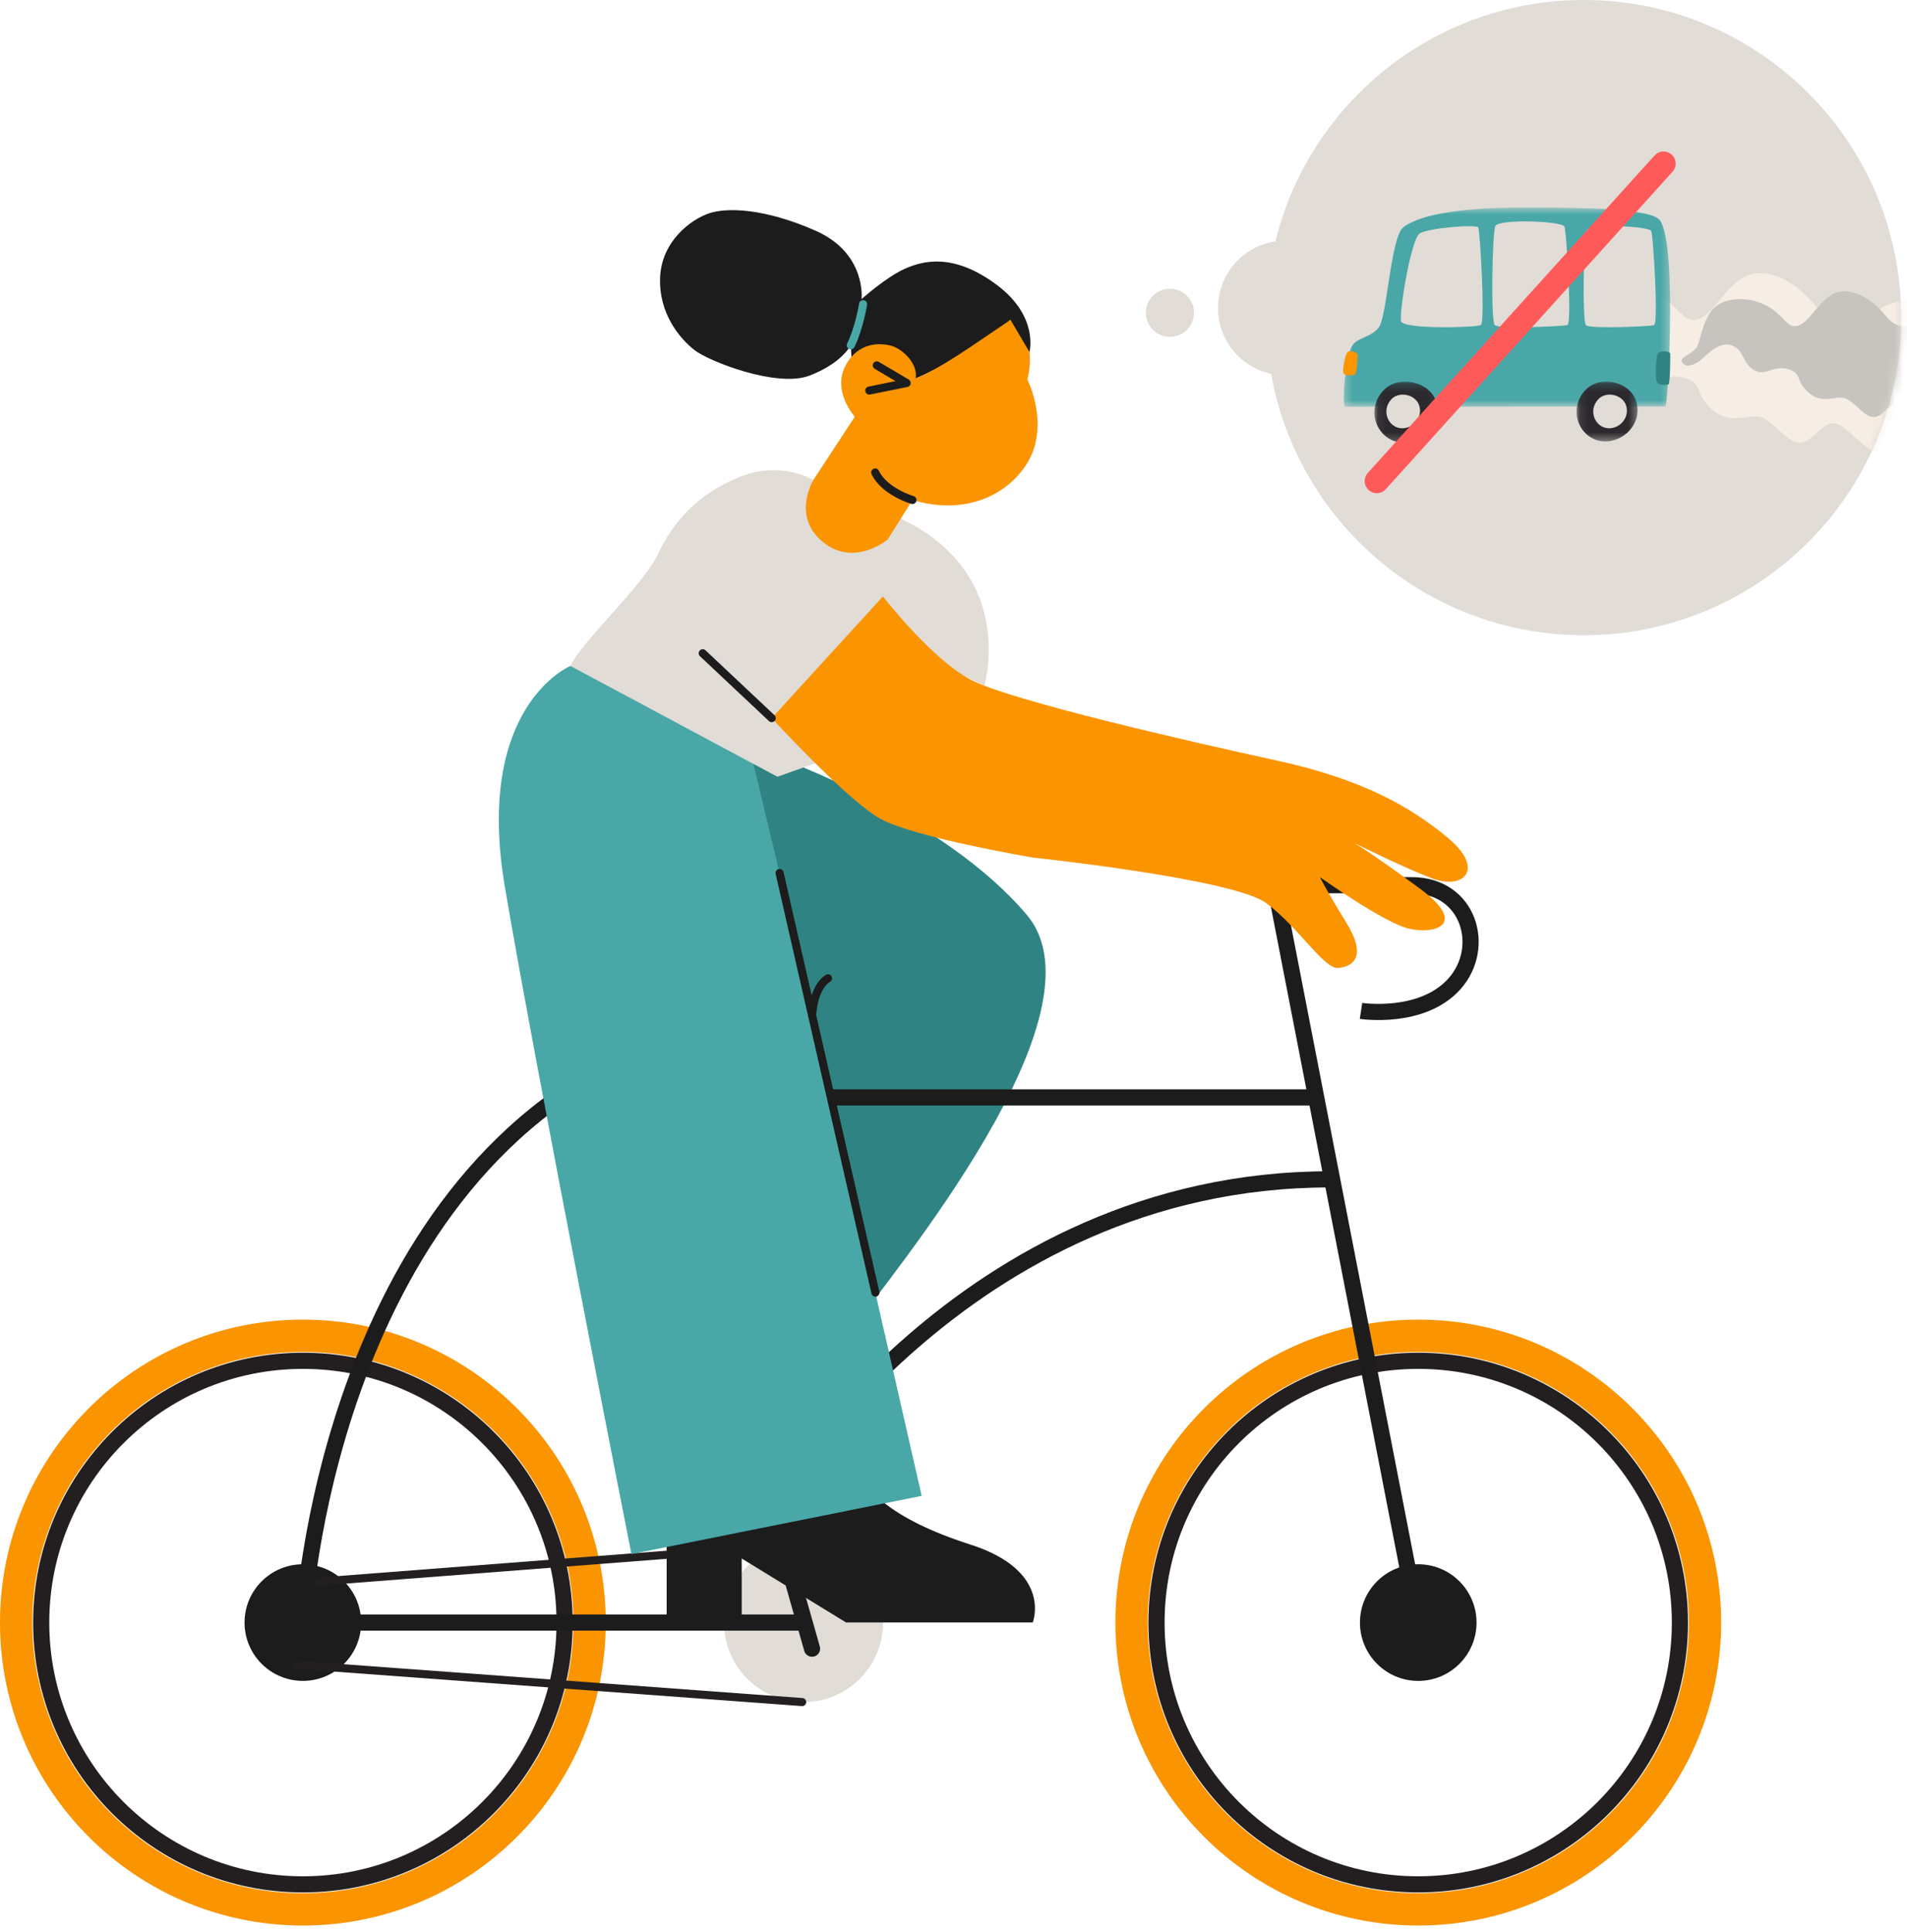 <svg width="236" height="239" viewBox="0 0 236 239" fill="none" xmlns="http://www.w3.org/2000/svg">
<path fill-rule="evenodd" clip-rule="evenodd" d="M96.474 93.797C96.474 93.797 116.781 100.989 127.073 113.188C137.365 125.386 110.502 157.372 105.29 164.682C100.079 171.993 89.323 90.603 89.323 90.603L96.474 93.797Z" fill="#308383"/>
<path fill-rule="evenodd" clip-rule="evenodd" d="M211 200.741C211 220.336 195.114 236.222 175.518 236.222C155.922 236.222 140.036 220.336 140.036 200.741C140.036 181.145 155.922 165.259 175.518 165.259C195.114 165.259 211 181.145 211 200.741Z" stroke="#FA9400" stroke-width="4"/>
<path fill-rule="evenodd" clip-rule="evenodd" d="M207.898 200.74C207.898 218.627 193.397 233.128 175.51 233.128C157.623 233.128 143.123 218.627 143.123 200.74C143.123 182.853 157.623 168.353 175.51 168.353C193.397 168.353 207.898 182.853 207.898 200.74Z" stroke="#231F20" stroke-width="2"/>
<path fill-rule="evenodd" clip-rule="evenodd" d="M182.728 200.741C182.728 204.725 179.499 207.955 175.514 207.955C171.53 207.955 168.301 204.725 168.301 200.741C168.301 196.756 171.53 193.526 175.514 193.526C179.499 193.526 182.728 196.756 182.728 200.741Z" fill="#1C1C1C"/>
<path fill-rule="evenodd" clip-rule="evenodd" d="M72.964 200.741C72.964 220.336 57.078 236.222 37.482 236.222C17.886 236.222 2 220.336 2 200.741C2 181.145 17.886 165.259 37.482 165.259C57.078 165.259 72.964 181.145 72.964 200.741Z" stroke="#FA9400" stroke-width="4"/>
<path fill-rule="evenodd" clip-rule="evenodd" d="M69.873 200.74C69.873 218.627 55.372 233.128 37.485 233.128C19.598 233.128 5.098 218.627 5.098 200.74C5.098 182.853 19.598 168.353 37.485 168.353C55.372 168.353 69.873 182.853 69.873 200.74Z" stroke="#231F20" stroke-width="2"/>
<path fill-rule="evenodd" clip-rule="evenodd" d="M44.692 200.741C44.692 204.725 41.463 207.955 37.478 207.955C33.494 207.955 30.265 204.725 30.265 200.741C30.265 196.756 33.494 193.526 37.478 193.526C41.463 193.526 44.692 196.756 44.692 200.741Z" fill="#1C1C1C"/>
<path d="M37.48 195.825L96.876 191.24" stroke="#231F20"/>
<path fill-rule="evenodd" clip-rule="evenodd" d="M109.284 200.741C109.284 206.175 104.879 210.58 99.445 210.58C94.011 210.58 89.605 206.175 89.605 200.741C89.605 195.306 94.011 190.901 99.445 190.901C104.879 190.901 109.284 195.306 109.284 200.741Z" fill="#E1DCD6"/>
<path fill-rule="evenodd" clip-rule="evenodd" d="M90.286 123.06C90.286 124.926 84.853 126.439 78.152 126.439C71.45 126.439 66.017 124.926 66.017 123.06C66.017 121.194 71.45 119.681 78.152 119.681C84.853 119.681 90.286 121.194 90.286 123.06Z" fill="#6B3E00"/>
<path d="M175.514 200.741L157.967 110.484" stroke="#1C1C1C" stroke-width="2"/>
<path d="M81.099 135.767H162.783" stroke="#1C1C1C" stroke-width="2"/>
<path d="M95.433 186.189C95.433 186.189 118.923 145.905 164.596 145.905" stroke="#1C1C1C" stroke-width="2"/>
<path d="M99.535 200.741H37.48C37.48 200.741 40.195 146.743 79.446 129.966" stroke="#1C1C1C" stroke-width="2"/>
<path d="M78.144 125.4L100.493 203.967" stroke="#1C1C1C" stroke-width="2" stroke-linecap="round" stroke-linejoin="round"/>
<path d="M154.873 109.514H174.687C181.83 109.514 184.018 117.232 179.987 121.725C175.954 126.218 168.432 125.066 168.432 125.066" stroke="#1C1C1C" stroke-width="2"/>
<path d="M36.75 205.963L99.273 210.575" stroke="#231F20" stroke-linecap="round"/>
<path fill-rule="evenodd" clip-rule="evenodd" d="M82.502 191.094V200.724H91.791V192.813L104.696 200.724H127.809C127.809 200.724 130.312 194.368 120.104 191.094C109.896 187.82 107.041 184.16 105.291 181.078L82.502 191.094Z" fill="#1C1C1C"/>
<path fill-rule="evenodd" clip-rule="evenodd" d="M70.585 82.392C70.585 82.392 58.691 87.317 62.476 109.697C66.26 132.078 78.143 192.265 78.143 192.265L114.061 185.065L96.872 109.697L91.225 86.049L70.585 82.392Z" fill="#49A7A8"/>
<path fill-rule="evenodd" clip-rule="evenodd" d="M100.659 59.382C100.659 59.382 96.642 56.917 91.46 59.038C86.278 61.158 83.395 64.469 81.417 68.556C79.441 72.644 72.027 79.28 70.594 82.392L96.21 96.097L102.007 94.033L115.185 81.641L121.819 84.832C121.819 84.832 126.154 70.293 110.308 63.647C106.891 62.213 100.659 59.382 100.659 59.382Z" fill="#E1DCD6"/>
<path fill-rule="evenodd" clip-rule="evenodd" d="M113.318 46.822C113.318 46.822 120.975 43.575 125.045 39.57C125.045 39.57 125.629 41.417 127.403 43.559C127.403 43.559 128.609 39.148 123.331 35.226C118.054 31.304 114.314 32.212 111.981 33.251C109.648 34.289 106.623 37.002 106.623 37.002C106.623 37.002 107.253 31.335 100.952 28.553C94.651 25.771 89.972 25.628 87.718 26.402C85.464 27.175 81.869 29.861 81.69 34.337C81.512 38.812 84.153 41.912 85.951 43.315C87.749 44.719 96.121 47.986 100.134 46.484C104.147 44.983 105.287 42.721 105.287 42.721L105.37 44.146L113.318 46.822Z" fill="#1C1C1C"/>
<path fill-rule="evenodd" clip-rule="evenodd" d="M127.407 43.559C127.407 43.559 127.634 44.963 127.144 46.966C127.144 46.966 130.115 52.797 126.942 57.587C124.518 61.246 119.447 63.803 112.923 61.858L109.853 66.746C109.853 66.746 105.696 70.236 101.813 67.036C97.93 63.836 100.656 59.382 100.656 59.382L105.783 51.557C105.783 51.557 102.829 48.314 104.751 45.019C106.674 41.722 110.067 42.626 110.721 42.929C112.259 43.643 113.566 45.282 113.322 46.822C113.322 46.822 115.353 46.138 120.202 42.854L125.05 39.57L127.407 43.559Z" fill="#FA9400"/>
<path d="M108.508 45.203L112.2 47.384L107.579 48.319" stroke="#1C1C1C" stroke-linecap="round" stroke-linejoin="round"/>
<path d="M112.924 61.858C112.924 61.858 109.458 60.852 108.312 58.453" stroke="#1C1C1C" stroke-linecap="round" stroke-linejoin="round"/>
<path d="M106.808 37.632C106.808 37.632 106.356 40.549 105.29 42.721" stroke="#49A7A8" stroke-linecap="round"/>
<path fill-rule="evenodd" clip-rule="evenodd" d="M109.266 73.789L95.502 88.845C95.502 88.845 104.956 99.13 108.993 101.322C113.269 103.641 127.856 106.1 127.856 106.1C127.856 106.1 152.716 108.722 156.743 111.755C160.77 114.787 163.882 119.942 165.628 119.757C167.374 119.573 169.26 118.445 166.602 114.13C163.943 109.815 163.346 108.511 163.346 108.511C163.346 108.511 171.127 114.071 174.271 114.867C177.415 115.664 181.862 114.454 175.737 109.951C169.613 105.448 167.567 104.275 167.567 104.275C167.567 104.275 173.448 107.234 177.244 108.678C181.039 110.123 183.906 107.597 179.167 103.647C174.427 99.698 168.382 96.346 157.929 94.074C147.476 91.803 125.089 86.679 120.181 84.118C115.273 81.558 109.266 73.789 109.266 73.789Z" fill="#FA9400"/>
<path d="M95.502 88.845L86.966 80.819" stroke="#1C1C1C" stroke-linecap="round" stroke-linejoin="round"/>
<path d="M108.334 159.913L96.478 108.006" stroke="#1C1C1C" stroke-linecap="round" stroke-linejoin="round"/>
<path d="M100.503 125.624C100.503 125.624 100.606 122.188 102.469 121.031" stroke="#1C1C1C" stroke-linecap="round" stroke-linejoin="round"/>
<path fill-rule="evenodd" clip-rule="evenodd" d="M195.987 78.589C217.689 78.589 235.282 60.997 235.282 39.295C235.282 17.593 217.689 0 195.987 0C174.286 0 156.693 17.593 156.693 39.295C156.693 60.997 174.286 78.589 195.987 78.589Z" fill="#E1DCD6"/>
<mask id="mask0" mask-type="alpha" maskUnits="userSpaceOnUse" x="156" y="0" width="80" height="79">
<path fill-rule="evenodd" clip-rule="evenodd" d="M195.987 78.589C217.689 78.589 235.282 60.997 235.282 39.295C235.282 17.593 217.689 0 195.987 0C174.286 0 156.693 17.593 156.693 39.295C156.693 60.997 174.286 78.589 195.987 78.589Z" fill="white"/>
</mask>
<g mask="url(#mask0)">
<path d="M193.28 42.98C192.67 44.243 189.936 44.747 190.909 45.773C191.554 46.516 192.983 46.007 193.955 45.161C194.928 44.316 197.095 41.943 199.167 42.83C201.238 43.716 200.679 45.505 202.634 46.818C204.588 48.131 205.998 46.01 208.428 46.748C210.858 47.485 209.573 48.439 211.653 50.458C213.733 52.476 215.498 51.512 217.283 51.508C219.068 51.503 220.58 54.178 222.242 54.687C223.905 55.196 224.835 53.085 226.269 52.489C227.703 51.894 228.802 53.626 230.993 55.304C233.183 56.982 236.197 55.584 236.898 54.893C237.598 54.203 238.563 52.224 242.206 54.919C245.85 57.614 249.247 57.592 250.516 56.245C251.784 54.898 253.691 52.508 251.887 49.028C250.082 45.549 246.718 46.357 244.517 44.199C242.316 42.041 243.416 41.248 240.817 38.54C238.219 35.832 234.293 37.209 232.476 38.3C230.66 39.391 227.155 40.972 224.834 38.022C222.514 35.073 219.249 33.188 216.584 33.958C213.919 34.728 212.158 38.783 210.238 39.474C208.318 40.166 207.747 37.732 204.978 36.23C202.209 34.729 198.732 34.658 196.585 36.117C194.438 37.577 193.89 41.717 193.28 42.98Z" fill="#F6EDE4"/>
<path d="M210.021 42.884C209.567 43.822 207.537 44.198 208.259 44.959C208.737 45.509 209.798 45.13 210.521 44.501C211.244 43.873 212.855 42.11 214.392 42.766C215.929 43.421 215.512 44.749 216.961 45.722C218.411 46.694 219.46 45.119 221.263 45.664C223.066 46.208 222.111 46.918 223.653 48.413C225.195 49.909 226.506 49.192 227.831 49.187C229.157 49.182 230.276 51.165 231.51 51.541C232.743 51.917 233.436 50.35 234.501 49.906C235.567 49.463 236.38 50.747 238.005 51.99C239.63 53.233 241.868 52.192 242.389 51.679C242.91 51.166 243.628 49.697 246.33 51.693C249.032 53.689 251.554 53.669 252.497 52.669C253.44 51.668 254.858 49.892 253.522 47.312C252.186 44.732 249.688 45.334 248.056 43.736C246.425 42.136 247.242 41.547 245.316 39.54C243.39 37.533 240.474 38.559 239.124 39.37C237.774 40.182 235.171 41.359 233.451 39.172C231.732 36.986 229.31 35.591 227.331 36.165C225.352 36.739 224.04 39.749 222.614 40.265C221.188 40.78 220.767 38.974 218.713 37.863C216.659 36.752 214.077 36.702 212.482 37.788C210.887 38.873 210.475 41.946 210.021 42.884Z" fill="#C7C4BF"/>
</g>
<mask id="mask1" mask-type="alpha" maskUnits="userSpaceOnUse" x="166" y="25" width="41" height="26">
<path fill-rule="evenodd" clip-rule="evenodd" d="M166.298 25.669H206.692V50.327H166.298V25.669Z" fill="white"/>
</mask>
<g mask="url(#mask1)">
<path fill-rule="evenodd" clip-rule="evenodd" d="M166.397 50.327C166.397 50.327 205.797 50.286 206.096 50.286C206.395 50.286 207.579 30.403 205.438 27.275C204.421 25.788 195.923 25.669 188.802 25.669C181.681 25.669 176.075 26.343 173.702 28.087C172.088 29.273 171.687 39.166 170.61 40.534C169.533 41.902 167.798 41.664 167.199 43.032C166.6 44.399 166.073 49.061 166.397 50.327Z" fill="#49A7A8"/>
</g>
<mask id="mask2" mask-type="alpha" maskUnits="userSpaceOnUse" x="170" y="47" width="8" height="8">
<path fill-rule="evenodd" clip-rule="evenodd" d="M170.083 47.216H177.912V54.775H170.083V47.216Z" fill="white"/>
</mask>
<g mask="url(#mask2)">
<path fill-rule="evenodd" clip-rule="evenodd" d="M171.22 48.283C168.688 50.94 170.715 55.034 174.08 54.762C176.61 54.557 178.542 52.126 177.72 49.657C176.889 47.166 173.052 46.361 171.22 48.283Z" fill="#2B292D"/>
</g>
<path fill-rule="evenodd" clip-rule="evenodd" d="M172.172 49.409C170.824 50.874 171.903 53.131 173.695 52.981C175.041 52.868 176.07 51.527 175.632 50.167C175.19 48.793 173.147 48.349 172.172 49.409Z" fill="#E1DCD6"/>
<mask id="mask3" mask-type="alpha" maskUnits="userSpaceOnUse" x="195" y="47" width="8" height="8">
<path fill-rule="evenodd" clip-rule="evenodd" d="M195.107 47.212H202.655V54.609H195.107V47.212Z" fill="white"/>
</mask>
<g mask="url(#mask3)">
<path fill-rule="evenodd" clip-rule="evenodd" d="M196.203 48.256C193.762 50.856 195.716 54.863 198.96 54.597C201.4 54.396 203.263 52.017 202.47 49.601C201.669 47.163 197.969 46.375 196.203 48.256Z" fill="#2B292D"/>
</g>
<path fill-rule="evenodd" clip-rule="evenodd" d="M197.776 49.409C196.428 50.874 197.507 53.131 199.299 52.981C200.646 52.868 201.674 51.527 201.236 50.167C200.795 48.793 198.751 48.349 197.776 49.409Z" fill="#E1DCD6"/>
<path fill-rule="evenodd" clip-rule="evenodd" d="M175.648 28.922C174.582 29.78 173.14 38.702 173.383 39.736C173.626 40.77 182.685 40.531 183.252 40.213C183.818 39.895 183.171 28.524 182.928 28.127C182.685 27.73 176.538 28.206 175.648 28.922Z" fill="#E1DCD6"/>
<path fill-rule="evenodd" clip-rule="evenodd" d="M185.061 27.951C184.683 28.571 184.467 39.703 184.982 40.218C185.497 40.733 193.375 40.376 193.969 40.218C194.562 40.06 193.879 28.703 193.602 28.03C193.325 27.358 185.615 27.041 185.061 27.951Z" fill="#E1DCD6"/>
<path fill-rule="evenodd" clip-rule="evenodd" d="M196.344 28.52C195.99 29.113 195.787 39.739 196.27 40.23C196.752 40.721 204.138 40.381 204.695 40.23C205.251 40.079 204.61 29.238 204.351 28.596C204.091 27.954 196.863 27.651 196.344 28.52Z" fill="#E1DCD6"/>
<path fill-rule="evenodd" clip-rule="evenodd" d="M166.712 43.628C166.46 44.003 166.112 45.777 166.244 46.152C166.375 46.526 167.443 46.467 167.668 46.349C167.892 46.231 168.08 44.042 167.967 43.785C167.855 43.529 166.937 43.292 166.712 43.628Z" fill="#FC9500"/>
<path fill-rule="evenodd" clip-rule="evenodd" d="M206.699 43.8C206.679 43.348 205.33 43.351 205.129 43.8C204.928 44.249 204.837 46.556 205.001 47.128C205.166 47.699 206.315 47.699 206.498 47.536C206.68 47.373 206.717 44.229 206.699 43.8Z" fill="#308383"/>
<path fill-rule="evenodd" clip-rule="evenodd" d="M159.072 46.439C163.675 46.439 167.407 42.708 167.407 38.104C167.407 33.501 163.675 29.769 159.072 29.769C154.468 29.769 150.736 33.501 150.736 38.104C150.736 42.708 154.468 46.439 159.072 46.439Z" fill="#E1DCD6"/>
<path fill-rule="evenodd" clip-rule="evenodd" d="M144.785 41.676C146.429 41.676 147.762 40.343 147.762 38.699C147.762 37.055 146.429 35.722 144.785 35.722C143.141 35.722 141.808 37.055 141.808 38.699C141.808 40.343 143.141 41.676 144.785 41.676Z" fill="#E1DCD6"/>
<path d="M170.384 59.517L205.87 20.242" stroke="#FF5A5A" stroke-width="3" stroke-linecap="round"/>
</svg>
